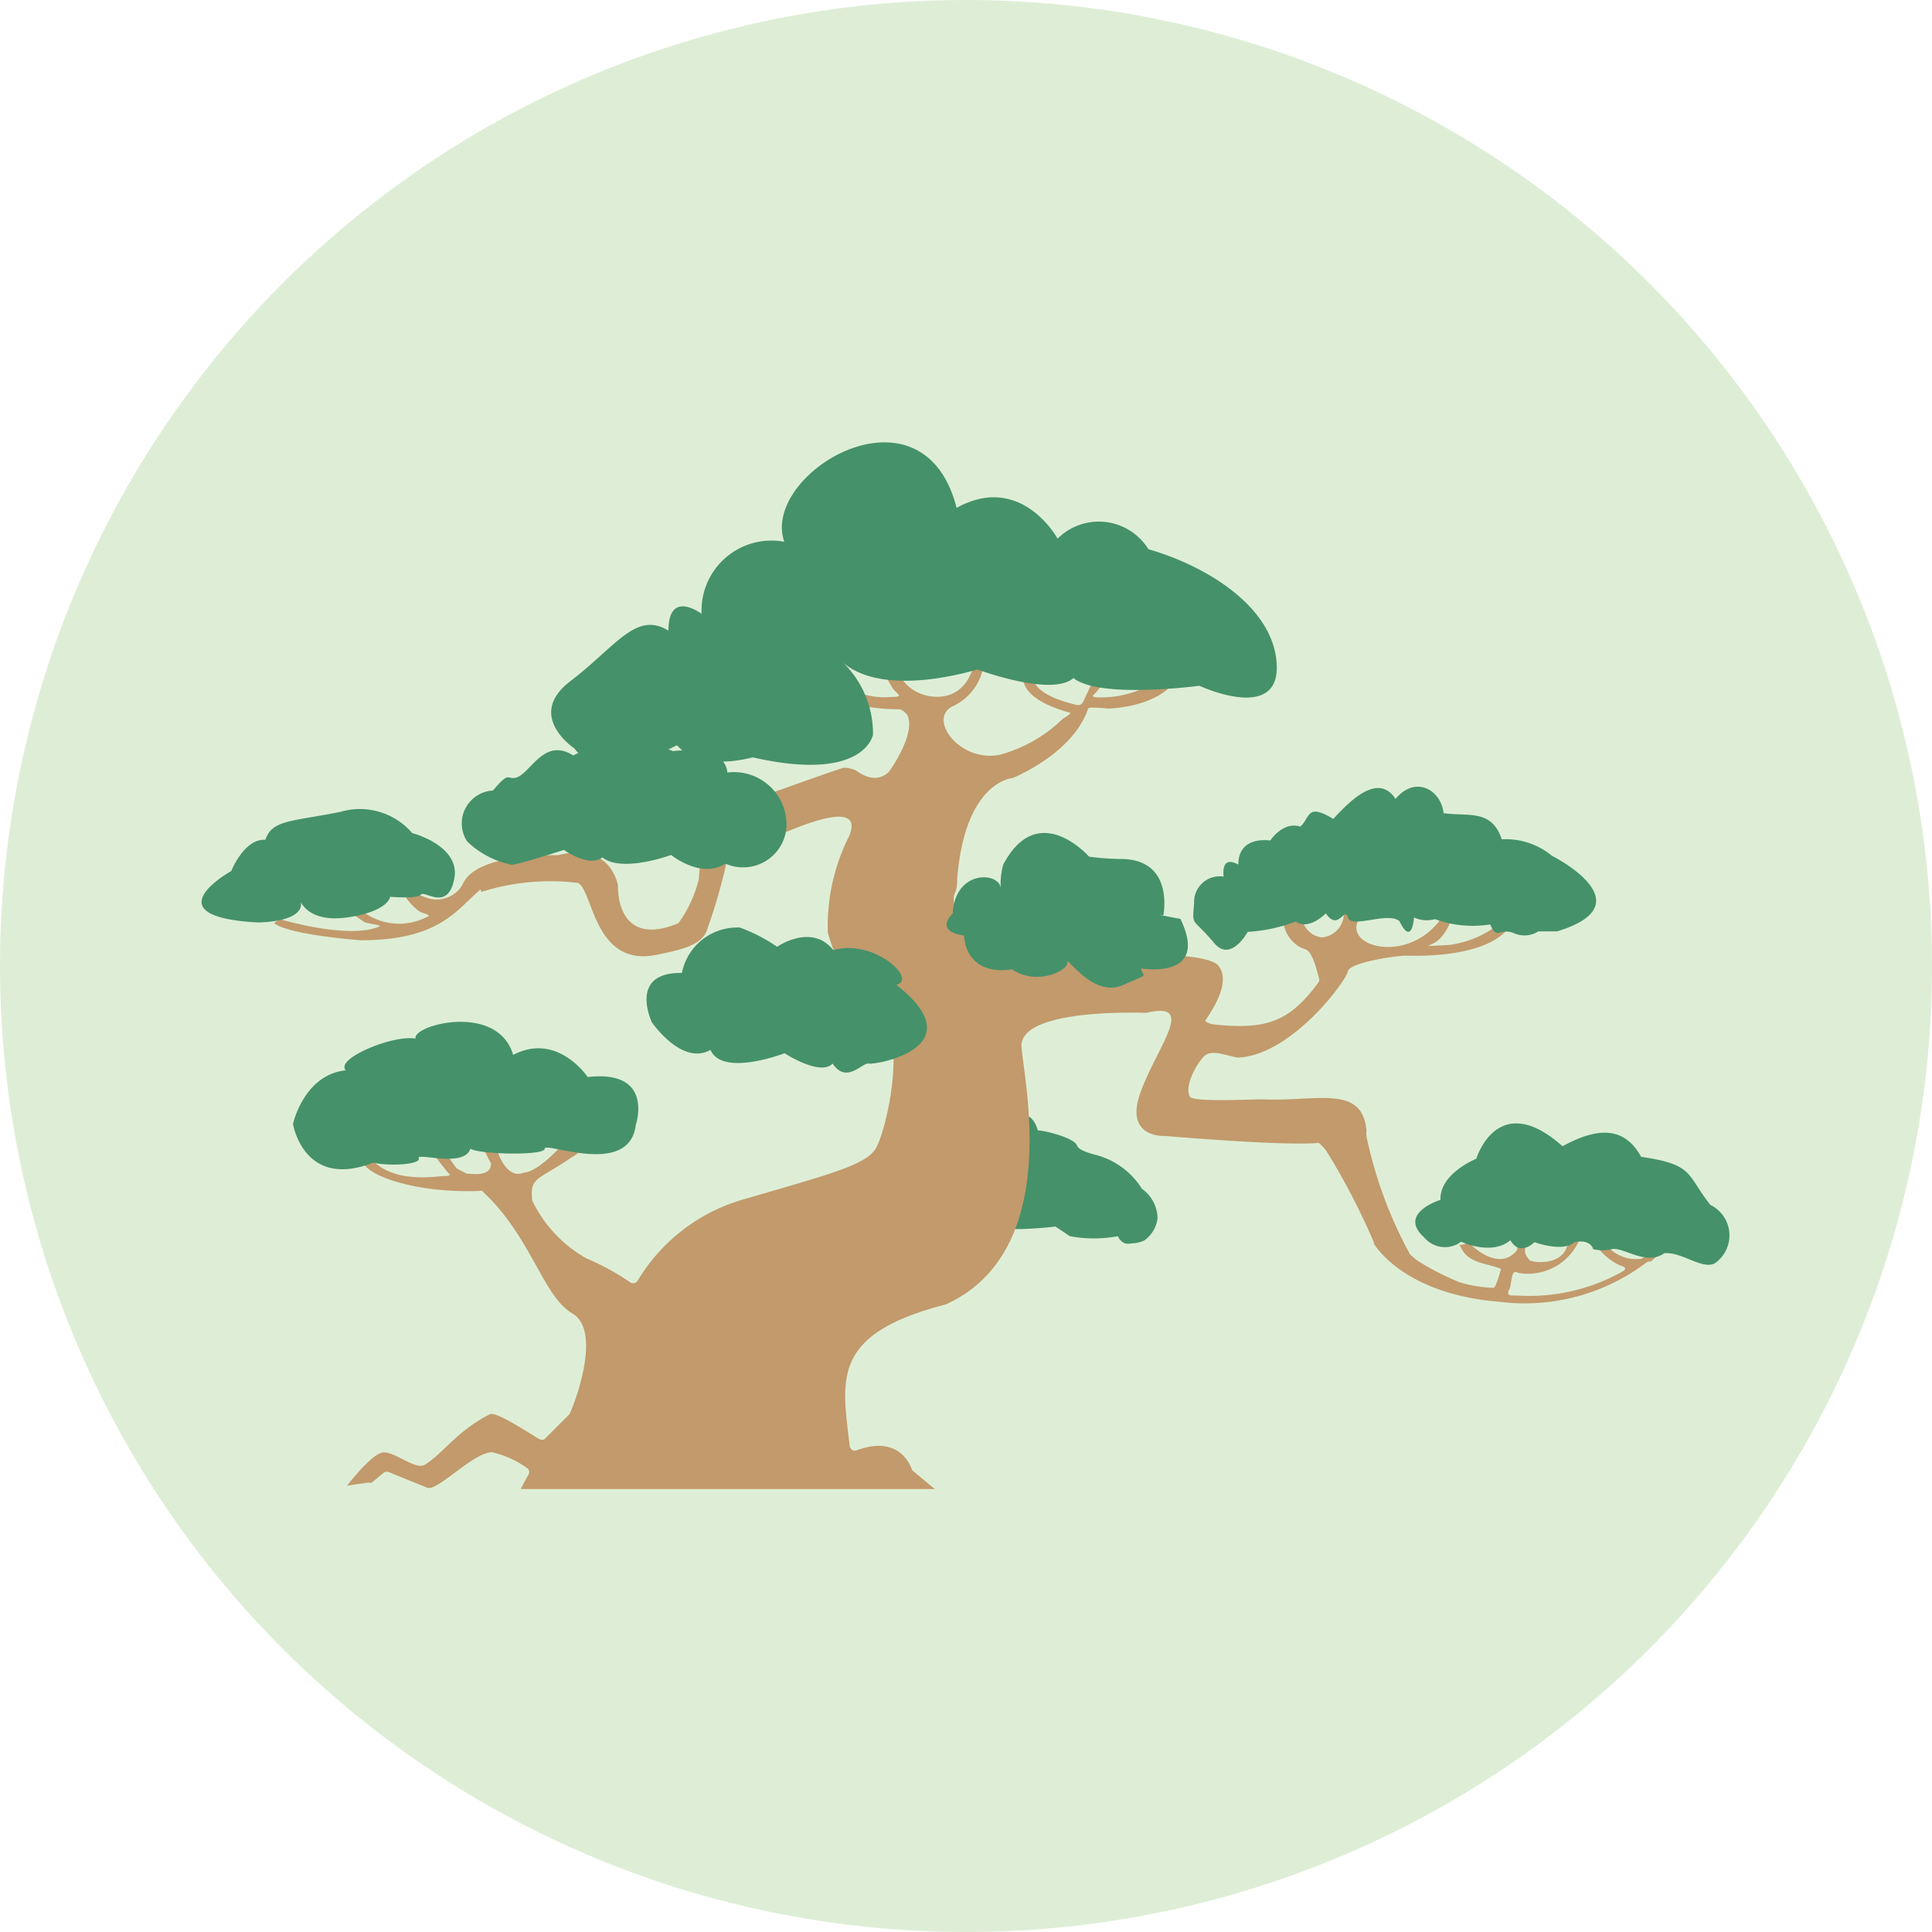 <?xml version="1.0" standalone="no"?><!DOCTYPE svg PUBLIC "-//W3C//DTD SVG 1.1//EN" "http://www.w3.org/Graphics/SVG/1.1/DTD/svg11.dtd"><svg t="1689950587757" class="icon" viewBox="0 0 1024 1024" version="1.1" xmlns="http://www.w3.org/2000/svg" p-id="3587" xmlns:xlink="http://www.w3.org/1999/xlink" width="32" height="32"><path d="M512 512m-512 0a512 512 0 1 0 1024 0 512 512 0 1 0-1024 0Z" fill="#DEEED6" p-id="3588"></path><path d="M549.327 599.648s19.109 3.312 20.765 7.644c2.293 6.37 23.95 4.077 34.779 23.058 17.58 15.542 1.401 26.498 1.401 26.498s-10.446 4.968-13.376-3.057a67.392 67.392 0 0 1-26.371 0l-7.898-5.096s-34.779 3.822-36.308-1.911c0 0-53.633 2.421-56.563-3.694s2.675-17.835 12.739-21.275c2.038-8.663 11.083-16.307 17.198-11.72 8.026-12.739 17.963-22.931 36.18-10.956 14.523-16.689 17.453 0.51 17.453 0.51z" fill="#45916A" p-id="3589"></path><path d="M599.648 659.014a7.389 7.389 0 0 1-3.312 0 6.625 6.625 0 0 1-3.822-3.822 68.411 68.411 0 0 1-25.479 0l-7.644-5.096c-6.242 0.764-33.632 3.44-36.562-1.911-7.262 0-53.761 2.166-56.818-4.077a12.739 12.739 0 0 1 0-10.064 21.657 21.657 0 0 1 12.739-11.975 18.854 18.854 0 0 1 10.446-12.739 8.153 8.153 0 0 1 7.134 0 31.594 31.594 0 0 1 17.835-15.542 25.479 25.479 0 0 1 18.345 4.714c4.714-5.478 8.663-7.898 11.975-7.007s5.223 6.115 5.605 7.644c3.312 0 19.237 3.822 20.765 8.026 0.892 2.166 4.331 3.312 8.918 4.714a41.021 41.021 0 0 1 25.479 18.217 19.491 19.491 0 0 1 8.281 15.542 17.071 17.071 0 0 1-7.007 11.848 18.345 18.345 0 0 1-6.879 1.529z m-6.752-5.86a0.637 0.637 0 0 1 0.637 0 5.733 5.733 0 0 0 3.312 3.694 12.739 12.739 0 0 0 9.045-1.019 15.797 15.797 0 0 0 6.497-10.701 18.217 18.217 0 0 0-7.898-14.65 40.002 40.002 0 0 0-25.479-17.58c-4.968-1.656-8.535-2.803-9.555-5.478s-12.739-5.988-20.256-7.389-1.147-5.988-4.714-7.007-6.752 1.656-11.211 6.879h-0.764a23.568 23.568 0 0 0-17.835-4.714 30.83 30.83 0 0 0-17.835 15.16 6.497 6.497 0 0 0-6.497-0.764 17.963 17.963 0 0 0-9.682 12.739 20.765 20.765 0 0 0-12.739 11.338 11.338 11.338 0 0 0 0 9.045c2.038 4.204 35.416 4.204 56.054 3.312 0.892 3.822 22.294 2.93 35.671 1.401l7.771 5.096a67.901 67.901 0 0 0 25.479 0z" fill="#45916A" p-id="3590"></path><path d="M183.958 787.428s12.739-16.689 18.854-17.58 17.326 9.555 22.294 6.497c9.3-5.478 17.198-18.09 34.524-26.753 2.675-1.274 12.739 4.841 25.479 12.739 1.274 0.764 2.93 1.274 3.949 0l12.739-12.739c2.166-4.077 17.708-43.951 1.656-53.378s-21.53-40.512-47.9-64.971a2.293 2.293 0 0 0-1.656 0c-41.658 1.401-68.411-12.739-59.876-18.345 2.803-1.656 6.497 14.523 40.129 10.446 2.293 0 5.351 0 3.694-1.401a107.649 107.649 0 0 1-14.396-21.148s7.262-2.548 8.026-0.637a67.519 67.519 0 0 0 10.574 19.109s4.968 2.675 5.478 2.803c2.93 0 12.739 1.911 12.739-5.478a56.181 56.181 0 0 1-7.516-33.377h7.898c-1.401 22.804 6.37 43.059 17.198 38.218 0 0 8.281 1.401 30.447-26.626 1.147-1.401 7.644 0 7.644 0a25.479 25.479 0 0 1-12.739 18.472c-18.6 12.739-22.294 10.319-21.148 22.931a69.812 69.812 0 0 0 28.664 30.702 135.93 135.93 0 0 1 23.313 12.739 2.803 2.803 0 0 0 3.949-0.892 96.311 96.311 0 0 1 57.455-43.442c43.314-12.739 63.697-17.708 68.921-26.88s19.746-65.608-3.694-82.17c-15.924-6.115-21.912-32.231-21.912-32.231a106.247 106.247 0 0 1 11.338-50.958c11.083-26.88-54.143 7.262-63.697 12.739a2.93 2.93 0 0 0-1.401 1.784 304.856 304.856 0 0 1-10.446 35.798c-3.185 8.281-15.924 10.446-26.88 12.739-33.377 6.625-33.377-35.798-41.658-38.218a121.28 121.28 0 0 0-50.958 4.841L254.79 471.361c-12.739 10.574-21.402 27.008-63.697 27.008-41.913-3.567-45.862-9.172-45.862-9.172l3.057-2.038s35.925 10.829 52.359 4.077c2.803-1.147-5.478-1.274-7.898-2.803-13.759-8.79-15.924-15.924-15.924-15.924l5.733-1.274a32.104 32.104 0 0 0 44.206 14.523c2.038-0.892-2.548-1.529-4.459-2.675a30.447 30.447 0 0 1-10.319-13.504h6.752s-1.656 3.44 8.153 6.497a15.924 15.924 0 0 0 17.835-6.497c1.529-2.421 3.822-14.396 42.805-16.307h8.281c28.282-7.389 31.721 16.179 31.721 16.179s-1.529 33.123 31.084 20.256a2.293 2.293 0 0 0 1.401-1.019 65.863 65.863 0 0 0 10.446-23.186 79.112 79.112 0 0 1 7.644-30.193c-1.529-2.421-3.822-5.478-7.644-10.701 0-0.764-6.752-10.319-7.007-11.211-2.421-10.319-1.656-9.172 0-14.141 0.637-1.656 0.637-3.185-1.019-3.44-18.854-2.166-18.217-15.924-18.217-15.924h2.548c1.147 11.593 20.128 11.72 25.479 10.064a75.036 75.036 0 0 0-1.401-16.179h4.841s-0.892 18.472 7.007 19.109c11.338 0.764 14.778-12.739 14.778-12.739h3.567s2.93 15.16-20.128 17.198a15.16 15.16 0 0 0-8.281 5.096 24.715 24.715 0 0 0 0 7.516 120.898 120.898 0 0 0 9.555 12.357c0 1.656 9.045 3.822 10.701 3.312 11.338-3.44 36.18-12.739 54.143-18.727a15.797 15.797 0 0 1 6.752 1.529c11.848 8.663 17.835 0 17.835 0s14.013-19.619 9.3-29.428a8.535 8.535 0 0 0-3.949-3.057c-47.136 0-45.862-25.479-45.862-25.479l5.096 0.764C434.162 356.706 452.889 370.974 471.361 369.445c1.019 0 4.714 0 5.096-0.637s-2.675-2.803-3.185-3.822c-10.064-16.052-6.242-19.109-6.242-19.109l6.879 0.764a22.294 22.294 0 0 0 20.511 22.549c21.275 1.911 22.804-22.421 22.804-22.421l4.331-0.764a28.664 28.664 0 0 1-17.071 28.536c-12.739 7.134 4.714 29.81 25.479 25.479a76.437 76.437 0 0 0 32.868-18.6c1.529-1.401 5.86-3.312 3.822-3.822C537.097 369.445 542.702 356.706 542.702 356.706h5.096s-4.841 10.446 22.931 16.944a2.93 2.93 0 0 0 3.312-1.529c2.038-4.459 8.918-18.854 11.211-23.823 0-1.529 4.459 0.892 5.988 1.656a29.046 29.046 0 0 1-2.421 7.134l-7.389 9.3c-1.656 2.038-3.44 2.675-0.892 3.185a55.289 55.289 0 0 0 41.276-15.415l3.057 3.567s-5.86 15.924-37.072 17.835c-1.147 0-10.701-1.147-11.083 0-8.026 24.078-40.002 36.817-40.002 36.817s-25.479 1.529-29.428 54.015c0 9.045-2.548 5.096-1.529 12.739a22.421 22.421 0 0 0 18.472 19.237c20.765 3.949 78.475 6.37 89.176 7.644 0 0 27.899 0 32.486 5.988 7.771 9.937-7.134 28.282-7.007 29.046s3.185 1.784 4.331 1.911c28.409 3.057 40.512-1.656 55.799-22.549a2.548 2.548 0 0 0 0-2.166c-4.586-17.835-6.37-13.759-10.956-16.816a18.09 18.09 0 0 1-7.898-17.326c0-3.822 10.192-1.656 10.192-1.656A11.848 11.848 0 0 0 700.672 496.84a12.739 12.739 0 0 0 11.593-11.848 85.992 85.992 0 0 0 0.764-16.052c0-1.529 9.3-4.968 7.516 0a56.436 56.436 0 0 0-0.764 19.109c-7.389 15.67 34.014 24.46 48.665-9.427a6.879 6.879 0 0 1 2.93 0.892s-2.675 17.835-13.759 21.402c-2.675 0.892 7.134 0 9.937 0a53.633 53.633 0 0 0 30.065-13.886 61.914 61.914 0 0 0 19.491-1.784c-1.274 1.529 1.656 4.331 1.656 4.331s-14.65 1.529-19.491 2.675c-12.739 15.542-48.537 14.396-53.761 14.268s-30.447 3.694-31.084 8.281-29.046 43.696-57.582 45.735c-4.714 0-14.396-5.096-18.727-0.637s-10.319 15.797-7.516 21.275c1.656 3.312 34.524 1.274 39.365 1.529 27.899 1.147 52.232-8.026 54.27 16.561a22.549 22.549 0 0 0 0 2.93 227.018 227.018 0 0 0 23.058 62.551 47.518 47.518 0 0 0 3.822 3.312 136.822 136.822 0 0 0 22.931 11.72 73.379 73.379 0 0 0 17.58 2.803c1.274 0 3.949-10.064 3.949-10.064-8.79-3.44-17.963-2.675-21.912-12.739 3.567 0 4.331-1.656 4.331-1.656s15.16 16.561 25.479 5.223a2.548 2.548 0 0 0 0.764-1.784l-1.911-5.223 5.988 0.892v6.752a10.319 10.319 0 0 0 2.675 4.204c3.44 1.274 18.217 2.293 20.001-9.427 0-1.784 6.242-1.911 6.242-1.911a29.683 29.683 0 0 1-31.594 17.963c-1.401 0-3.567-2.421-4.331 2.421l-1.019 5.605c-3.057 4.714 1.911 3.694 3.694 3.822a100.769 100.769 0 0 0 53.633-11.466c7.262-3.44 2.166-3.822 0-4.968a33.123 33.123 0 0 1-9.809-7.771s4.204-1.401 6.115 0a20.383 20.383 0 0 0 16.052 4.714l2.421-1.401a64.971 64.971 0 0 1 19.364-9.172 85.355 85.355 0 0 0-16.689 11.975s-2.293 0-2.675 0.764a107.012 107.012 0 0 1-77.711 20.638c-48.665-3.949-64.717-27.899-66.5-30.83v-0.637a361.674 361.674 0 0 0-25.479-48.92s-3.312-3.949-3.949-3.822c-17.708 1.784-81.405-3.694-81.405-3.694s-21.912 1.401-12.739-23.441 29.81-48.155 2.803-41.786c-27.645-0.764-66.628 2.038-65.991 17.708s22.676 108.286-40.129 136.822c-61.404 15.797-54.907 40.129-50.958 74.908a2.803 2.803 0 0 0 3.694 2.421c21.53-8.026 28.027 6.625 29.173 9.937a2.038 2.038 0 0 0 0.892 1.147l11.338 9.427H275.937l3.949-7.262a2.803 2.803 0 0 0 0-3.44 51.595 51.595 0 0 0-18.982-8.79c-8.918 0-24.205 15.924-32.104 18.727a3.567 3.567 0 0 1-2.548 0l-19.746-8.026a3.057 3.057 0 0 0-2.93 0l-6.497 5.351a3.057 3.057 0 0 1-1.784 0z" fill="#C29A6C" p-id="3591"></path><path d="M648.567 464.609s-1.911-11.72 7.771-6.37c0-15.67 16.944-12.739 16.944-12.739s6.625-10.319 15.924-7.389c5.351-4.714 3.185-12.739 17.453-4.077 7.389-7.771 23.313-25.479 32.995-10.574 10.574-12.739 24.078-4.841 25.479 7.516 12.739 1.911 25.479-2.421 30.83 13.886a38.218 38.218 0 0 1 26.498 8.663s50.958 25.479 2.803 40.129H815.327a13.504 13.504 0 0 1-12.739 1.019c-7.771-3.312-9.172 4.077-12.739-4.714a58.474 58.474 0 0 1-29.301-2.803 15.797 15.797 0 0 1-11.083-0.892s-1.019 15.797-7.771 1.911c-6.37-5.096-25.479 4.204-27.263-1.911s-5.096 7.644-11.72-2.166c0 0-8.918 9.3-15.924 4.331a85.355 85.355 0 0 1-25.479 5.478s-8.918 16.434-17.708 5.988c-11.975-14.268-11.72-8.281-10.701-21.148a13.631 13.631 0 0 1 15.67-14.141zM763.477 635.955s-22.931 7.007-8.663 19.874a14.268 14.268 0 0 0 19.619 2.293s16.052 7.644 26.116-0.764c5.096 8.918 12.739 1.019 12.739 1.019s15.033 5.605 21.148 0c8.918-1.784 9.937 3.694 9.937 3.694a20.511 20.511 0 0 0 9.937 0c5.605-1.401 18.345 9.045 27.772 2.166 10.319-0.892 22.039 10.701 28.409 4.077a17.963 17.963 0 0 0-3.949-29.683c-12.739-15.924-8.281-21.402-36.69-25.479-7.134-12.739-18.6-18.345-41.658-5.605-34.524-30.702-45.735 6.625-45.735 6.625s-19.491 7.771-18.982 21.785zM530.472 471.361c0-9.427-24.332-10.829-25.479 12.739-9.937 10.319 5.988 11.72 5.988 11.72s0 21.657 25.479 17.963c12.739 8.79 29.683 0.764 29.173-3.567s13.376 18.854 29.301 11.975 10.319-3.822 9.937-8.918c0 0 36.562 6.37 20.765-26.243-17.198-3.185-9.045-1.911-9.045-1.911s5.86-28.409-20.638-29.81c-10.446 0-18.727-1.274-18.727-1.274s-27.008-30.83-45.48 4.204a37.454 37.454 0 0 0-1.274 13.122zM345.495 541.81s-12.739-26.626 15.924-26.116a29.938 29.938 0 0 1 30.702-24.078 87.393 87.393 0 0 1 19.746 10.192s18.345-12.739 29.81 1.784c21.657-6.242 44.843 15.67 33.377 18.345 42.295 33.25-10.956 42.55-14.523 41.786s-11.72 11.083-19.237 0c-6.497 6.879-25.479-5.478-25.479-5.478s-32.995 12.739-39.238-1.784c-15.16 8.663-31.084-14.65-31.084-14.65zM336.959 596.335s10.192-29.556-25.479-25.479c0 0-16.052-24.078-39.492-11.72-8.281-28.027-53.633-15.797-51.722-8.663-11.975-2.166-43.059 10.829-36.945 16.816-22.294 2.293-28.027 28.409-28.027 28.409s5.605 35.034 42.55 20.511c8.153 2.038 25.479 1.019 24.078-2.293s24.078 5.351 27.39-5.096c3.822 2.93 39.365 3.949 39.365 0s44.843 15.415 48.283-12.485zM122.554 461.679s-43.569 24.205 14.396 27.263c26.371-0.892 22.421-11.083 22.421-11.083s4.204 11.593 25.479 8.281 21.912-10.829 21.912-10.829 14.268 1.274 16.307-1.147 14.268 9.172 17.708-8.408-22.294-24.205-22.294-24.205a36.562 36.562 0 0 0-38.218-11.211c-26.243 5.223-36.053 4.204-39.62 14.778-11.211-0.764-18.09 16.561-18.09 16.561zM247.528 445.882a17.453 17.453 0 0 1 13.759-26.88c8.153-9.809 7.771-6.37 10.829-6.625 8.408 0 15.16-22.421 31.721-11.975a63.697 63.697 0 0 1 52.869-2.293s27.645-3.822 28.791 11.338a27.899 27.899 0 0 1 31.339 29.173 23.058 23.058 0 0 1-32.358 19.109c-12.739 8.408-28.791-4.586-28.791-4.586s-26.116 9.682-36.435 1.274c-7.007 5.605-20.383-3.949-20.383-3.949s-21.53 7.007-27.39 7.898a47.009 47.009 0 0 1-23.95-12.485z" fill="#45916A" p-id="3592"></path><path d="M304.474 396.708s-26.243-17.326-2.166-35.671 34.906-37.454 51.977-26.753c0-22.294 17.58-8.918 17.58-8.918a37.072 37.072 0 0 1 43.824-38.218c-12.739-36.308 73.379-88.03 91.342-17.963 34.269-18.982 53.506 16.307 53.506 16.307a30.957 30.957 0 0 1 48.155 5.605c32.231 9.3 67.137 31.594 68.029 61.787s-41.021 10.574-41.021 10.574-52.741 7.134-66.755-4.077c-11.466 10.192-50.958-4.586-50.958-4.586s-48.665 15.67-71.086-3.567a52.487 52.487 0 0 1 15.797 38.218s-4.459 25.479-63.697 11.975c-30.83 7.644-40.129-6.497-40.129-6.497s-39.747 21.912-54.398 1.784z" fill="#45916A" p-id="3593"></path></svg>